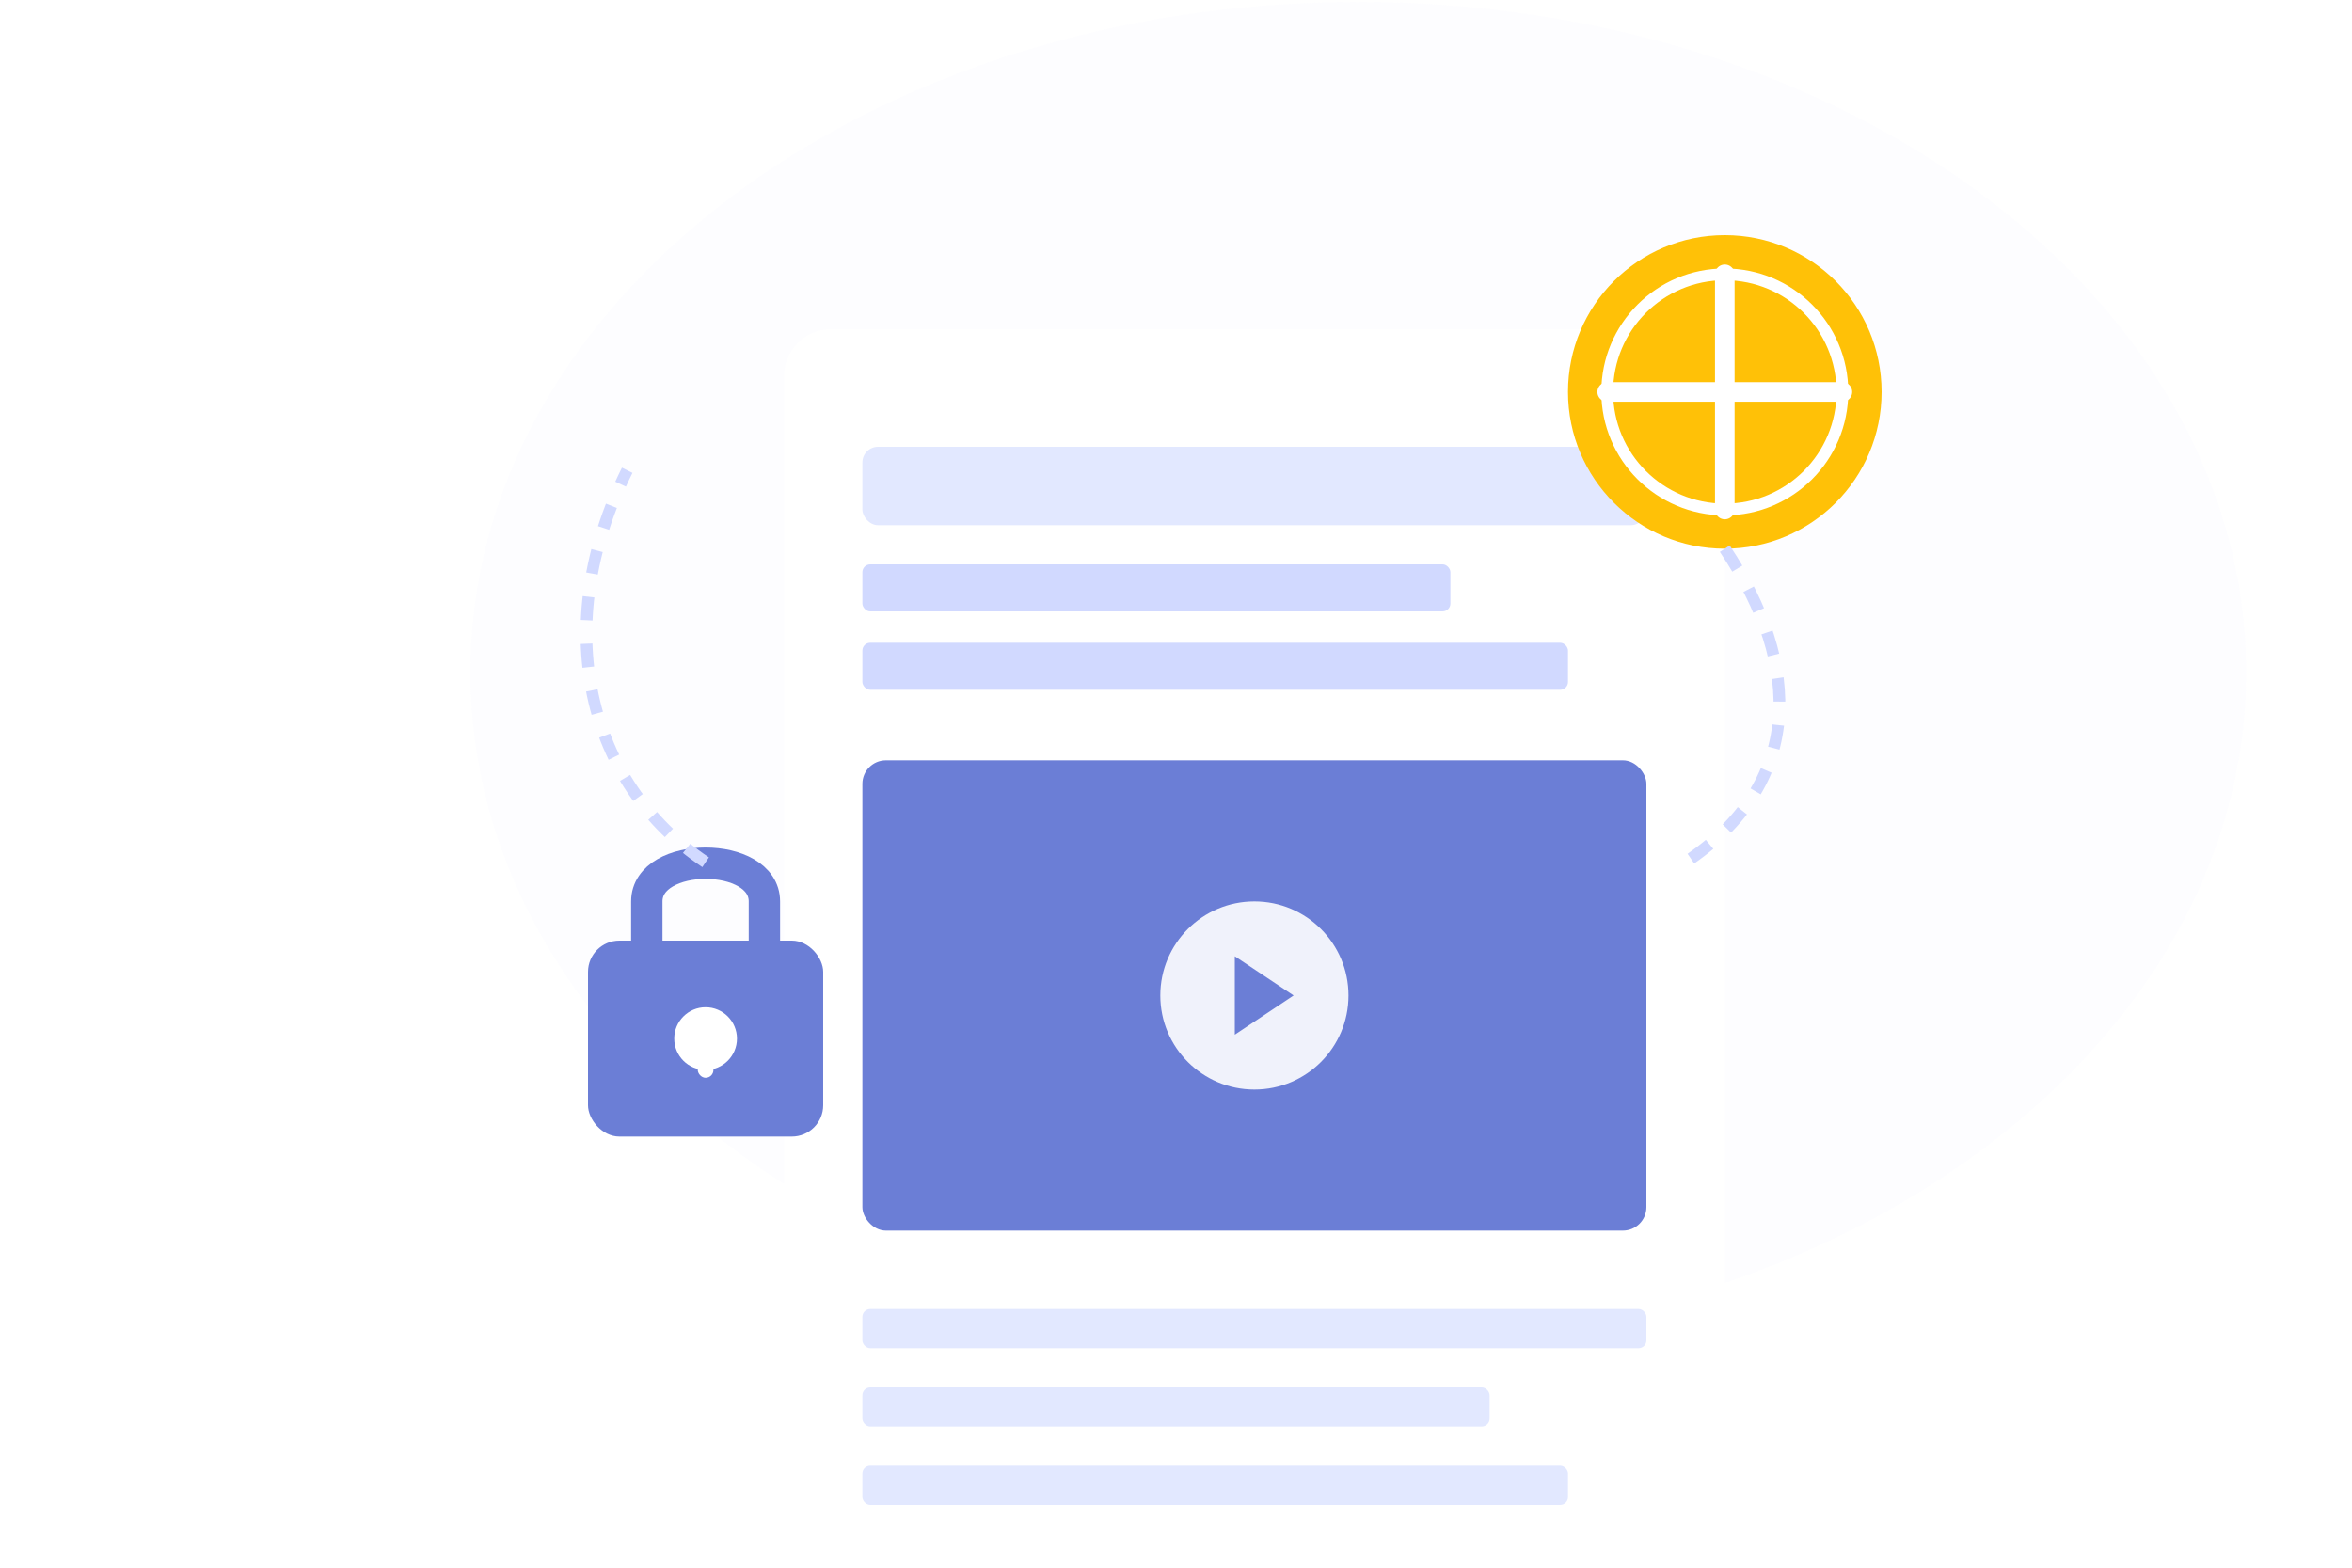 <?xml version="1.0" encoding="UTF-8"?>
<svg width="600" height="400" viewBox="0 0 600 400" fill="none" xmlns="http://www.w3.org/2000/svg">
  <!-- Background shape -->
  <path d="M346.5 342.5C471.7 342.5 573 266.3 573 171.5C573 76.7 471.7 0.5 346.5 0.5C221.3 0.5 120 76.7 120 171.5C120 266.3 221.3 342.5 346.5 342.5Z" fill="#F3F4FF" fill-opacity="0.15"/>
  
  <!-- Document with video proof concept -->
  <g filter="url(#filter0_d)">
    <!-- Main document -->
    <rect x="200" y="80" width="240" height="320" rx="12" fill="white"/>
    
    <!-- Document header -->
    <rect x="220" y="110" width="200" height="20" rx="4" fill="#E2E8FF"/>
    <rect x="220" y="140" width="150" height="12" rx="2" fill="#D1D9FF"/>
    <rect x="220" y="160" width="180" height="12" rx="2" fill="#D1D9FF"/>
    
    <!-- Video thumbnail area -->
    <rect x="220" y="190" width="200" height="120" rx="6" fill="#6B7ED6"/>
    
    <!-- Play button -->
    <circle cx="320" cy="250" r="24" fill="white" fill-opacity="0.9"/>
    <path d="M330 250L315 260V240L330 250Z" fill="#6B7ED6"/>
    
    <!-- Document content lines -->
    <rect x="220" y="330" width="200" height="10" rx="2" fill="#E2E8FF"/>
    <rect x="220" y="350" width="160" height="10" rx="2" fill="#E2E8FF"/>
    <rect x="220" y="370" width="180" height="10" rx="2" fill="#E2E8FF"/>
  </g>

  <!-- Certificate/Proof seal -->
  <circle cx="440" cy="100" r="40" fill="#FFC107"/>
  <path d="M440 70V130M410 100H470" stroke="white" stroke-width="5" stroke-linecap="round"/>
  <circle cx="440" cy="100" r="30" stroke="white" stroke-width="3" fill="none"/>
  
  <!-- Lock icon -->
  <g transform="translate(150, 220)">
    <rect x="0" y="20" width="60" height="50" rx="8" fill="#6B7ED6"/>
    <path d="M15 20V10C15 -3 45 -3 45 10V20" stroke="#6B7ED6" stroke-width="8" stroke-linecap="round"/>
    <circle cx="30" cy="45" r="8" fill="white"/>
    <rect x="28" y="40" width="4" height="15" rx="2" fill="white"/>
  </g>

  <!-- Abstract connection lines -->
  <path d="M180 220C150 200 140 160 160 120" stroke="#D1D9FF" stroke-width="3" stroke-dasharray="6 6"/>
  <path d="M440 140C460 170 460 200 430 220" stroke="#D1D9FF" stroke-width="3" stroke-dasharray="6 6"/>
  
  <!-- Filter for shadow -->
  <defs>
    <filter id="filter0_d" x="190" y="74" width="260" height="340" filterUnits="userSpaceOnUse" color-interpolation-filters="sRGB">
      <feFlood flood-opacity="0" result="BackgroundImageFix"/>
      <feColorMatrix in="SourceAlpha" type="matrix" values="0 0 0 0 0 0 0 0 0 0 0 0 0 0 0 0 0 0 127 0"/>
      <feOffset dy="4"/>
      <feGaussianBlur stdDeviation="5"/>
      <feColorMatrix type="matrix" values="0 0 0 0 0 0 0 0 0 0 0 0 0 0 0 0 0 0 0.15 0"/>
      <feBlend mode="normal" in2="BackgroundImageFix" result="effect1_dropShadow"/>
      <feBlend mode="normal" in="SourceGraphic" in2="effect1_dropShadow" result="shape"/>
    </filter>
  </defs>
</svg>
